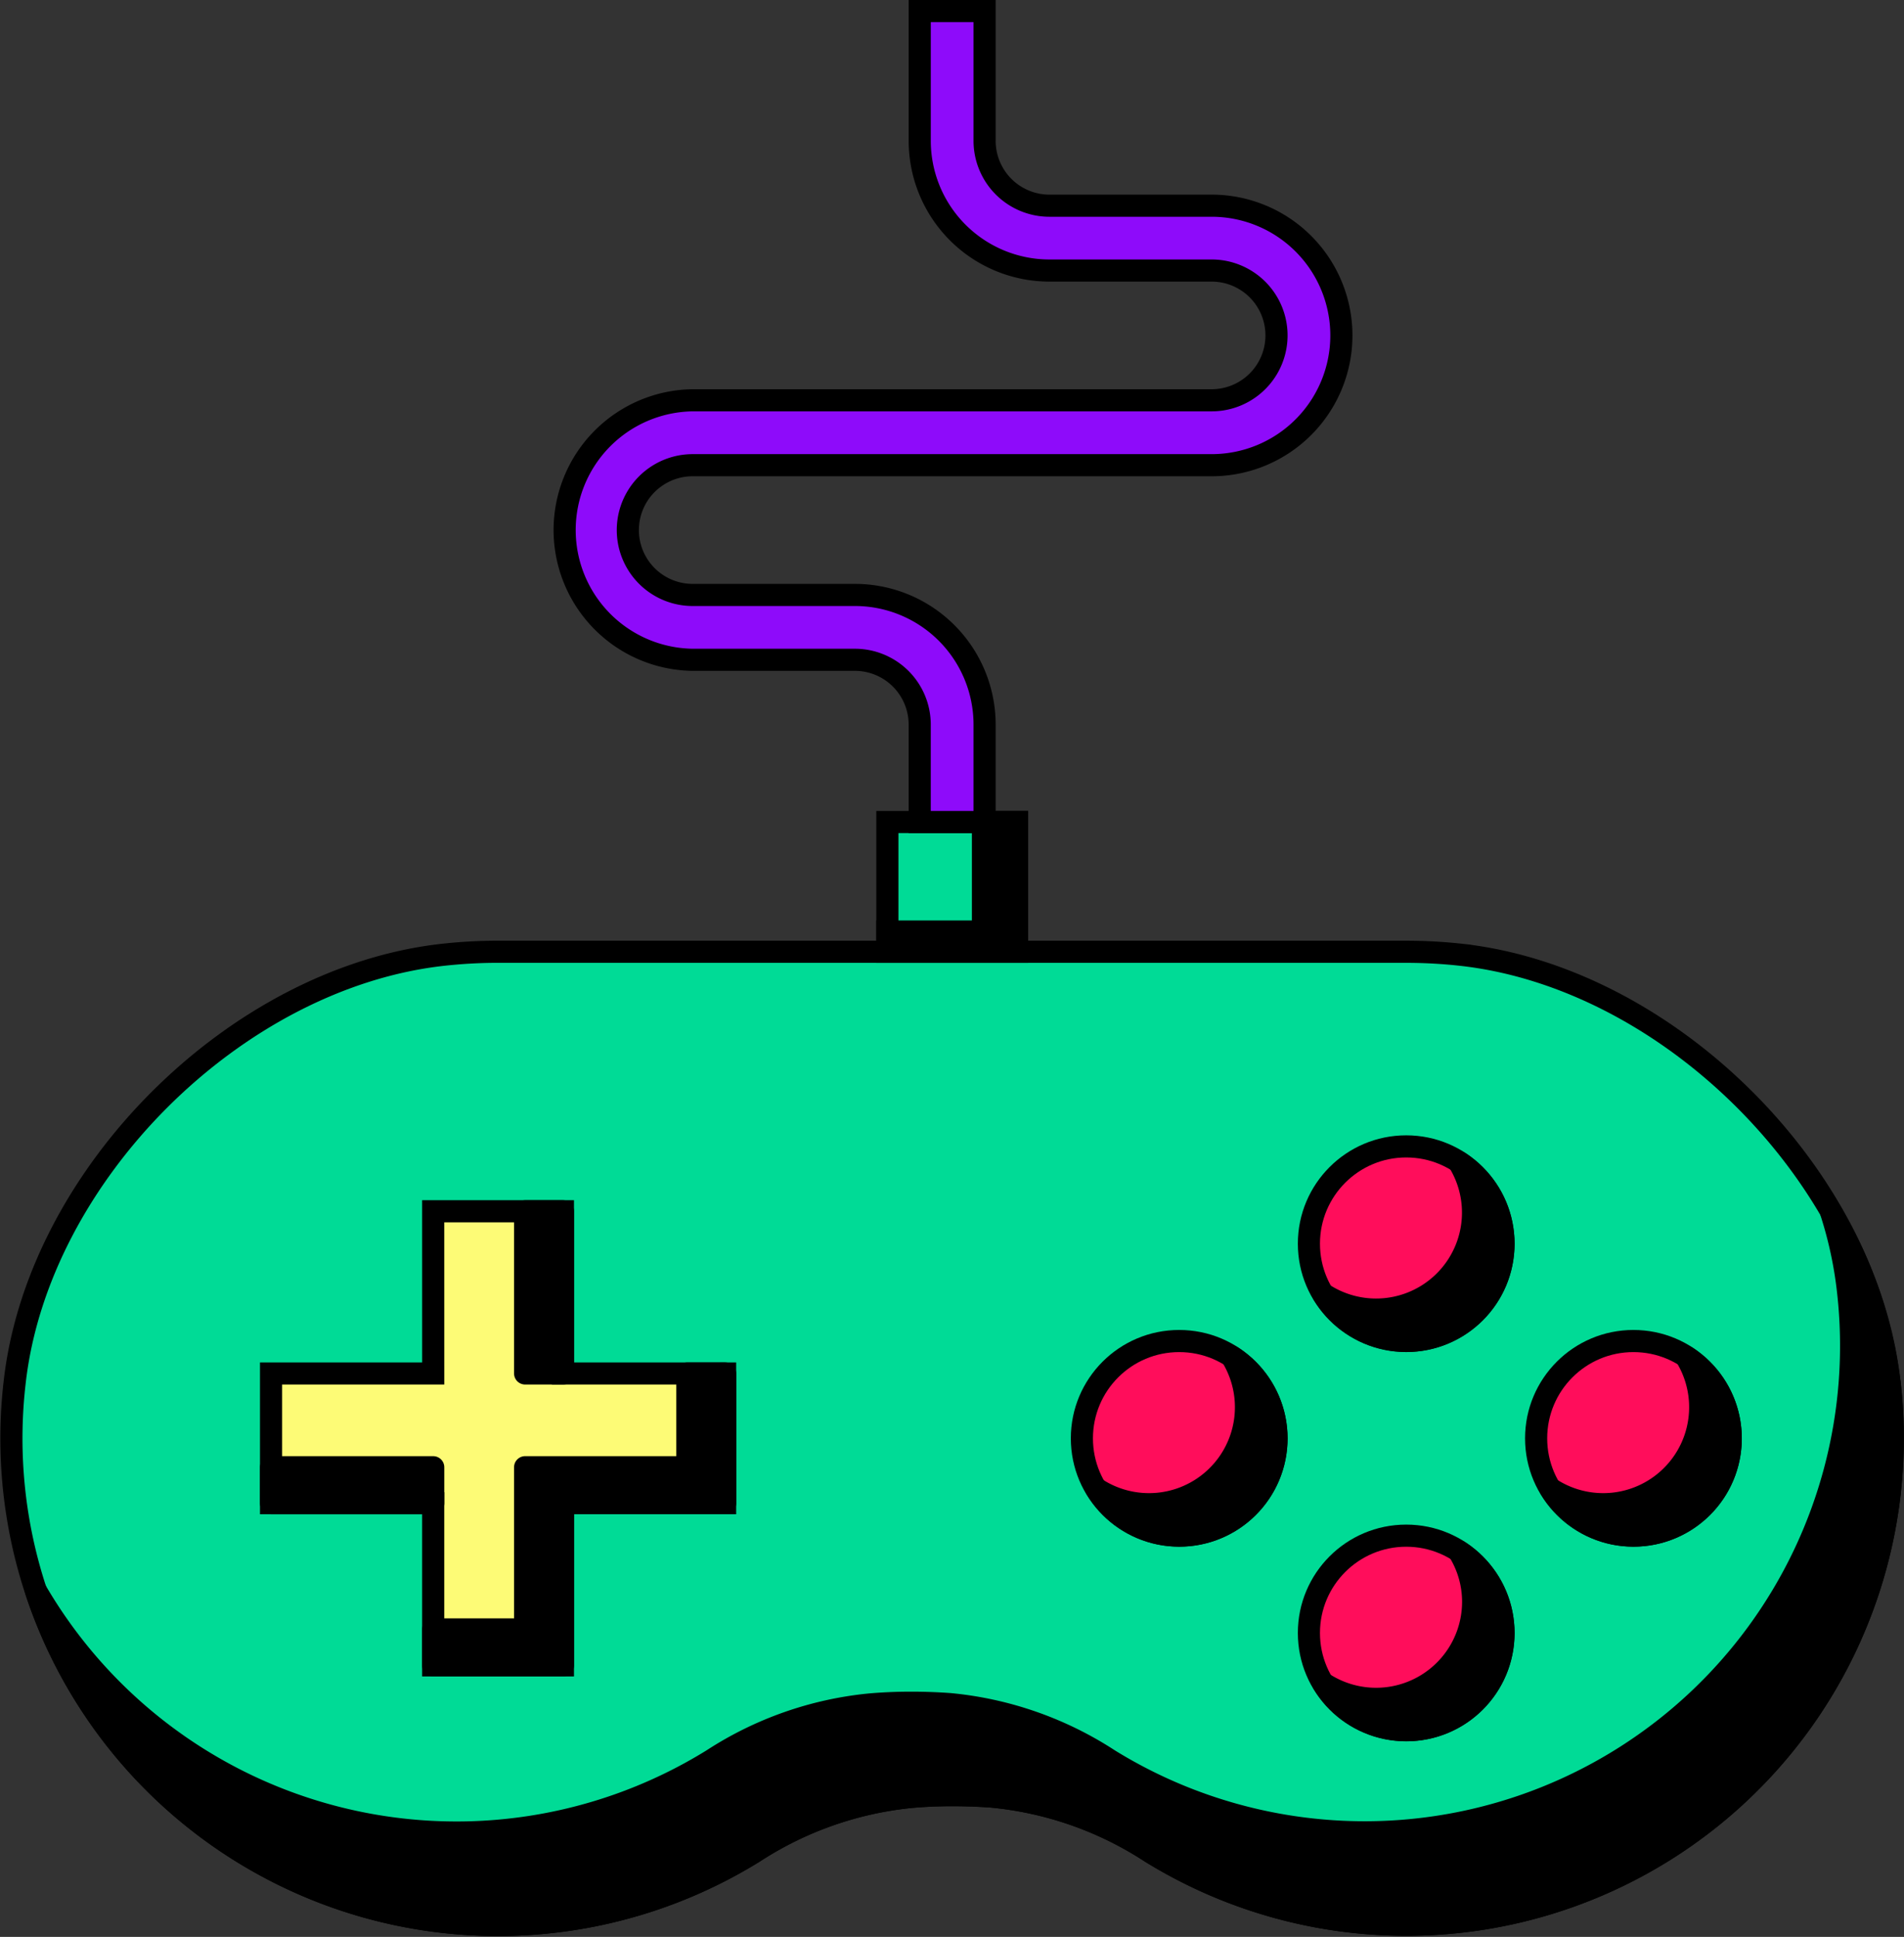 <svg xmlns="http://www.w3.org/2000/svg" width="86.067" height="87.543" viewBox="0 0 86.067 87.543">
  <rect x="0" y="0" width="86.067" height="87.543" fill="#333333" stroke="none"/>
  <g id="Group_13743" data-name="Group 13743" transform="translate(-280.088 -195.07)">
    <path id="Path_71634" data-name="Path 71634" d="M302.6,238.087a22.718,22.718,0,0,0-2.432.131c-9.4,1.01-18.376,9.949-19.42,19.353a21.991,21.991,0,0,0,33.427,21.209,15.883,15.883,0,0,1,7.1-2.493q.915-.081,1.856-.08.893,0,1.771.063a15.9,15.9,0,0,1,7.2,2.516,21.991,21.991,0,0,0,33.4-21.224c-1.042-9.4-10.019-18.334-19.42-19.344a22.615,22.615,0,0,0-2.425-.13H302.6Z" fill="#00db96" stroke="#000" stroke-miterlimit="10" stroke-width="1"/>
    <circle id="Ellipse_638" data-name="Ellipse 638" cx="4.398" cy="4.398" r="4.398" transform="translate(328.993 255.681)" fill="#ff0d5b" stroke="#000" stroke-miterlimit="10" stroke-width="1"/>
    <path id="Path_71635" data-name="Path 71635" d="M299.67,249.816h5.864v7.331h7.331v5.864h-7.331v7.331H299.67v-7.331H292.34v-5.864h7.331Z" fill="#fdfb76" stroke="#000" stroke-miterlimit="10" stroke-width="1"/>
    <g id="Group_13741" data-name="Group 13741">
      <circle id="Ellipse_639" data-name="Ellipse 639" cx="4.398" cy="4.398" r="4.398" transform="translate(339.255 246.884)" fill="#ff0d5b" stroke="#000" stroke-miterlimit="10" stroke-width="1"/>
      <circle id="Ellipse_640" data-name="Ellipse 640" cx="4.398" cy="4.398" r="4.398" transform="translate(339.255 264.478)" fill="#ff0d5b" stroke="#000" stroke-miterlimit="10" stroke-width="1"/>
    </g>
    <circle id="Ellipse_641" data-name="Ellipse 641" cx="4.398" cy="4.398" r="4.398" transform="translate(349.526 255.681)" fill="#ff0d5b" stroke="#000" stroke-miterlimit="10" stroke-width="1"/>
    <path id="Path_71636" data-name="Path 71636" d="M320.2,238.087v-5.864h5.865v5.864" fill="#00db96" stroke="#000" stroke-miterlimit="10" stroke-width="1"/>
    <path id="Path_71637" data-name="Path 71637" d="M365.5,257.562a19.874,19.874,0,0,0-2.635-7.684,18.133,18.133,0,0,1,.755,3.506,21.991,21.991,0,0,1-33.4,21.223,15.912,15.912,0,0,0-7.2-2.516q-.878-.063-1.771-.062-.94,0-1.856.08A15.878,15.878,0,0,0,312.3,274.6a21.993,21.993,0,0,1-30.585-7.628,21.991,21.991,0,0,0,32.464,11.806,15.883,15.883,0,0,1,7.1-2.493q.915-.081,1.856-.08.893,0,1.771.063a15.9,15.9,0,0,1,7.2,2.516,21.991,21.991,0,0,0,33.4-21.224Z" stroke="#000" stroke-linejoin="round" stroke-width="1"/>
    <path id="Path_71638" data-name="Path 71638" d="M335.768,256.387a4.384,4.384,0,0,1-6.127,5.963,4.39,4.39,0,1,0,6.127-5.963Z" stroke="#000" stroke-linejoin="round" stroke-width="1"/>
    <g id="Group_13742" data-name="Group 13742">
      <rect id="Rectangle_133236" data-name="Rectangle 133236" width="1.71" height="7.331" transform="translate(303.825 249.816)" stroke="#000" stroke-linejoin="round" stroke-width="1"/>
      <path id="Path_71639" data-name="Path 71639" d="M311.156,257.147v4.237h-7.331v7.331H299.67v1.627h5.865v-7.331h7.331v-5.864Z" stroke="#000" stroke-linejoin="round" stroke-width="1"/>
      <rect id="Rectangle_133237" data-name="Rectangle 133237" width="7.331" height="1.627" transform="translate(292.34 261.385)" stroke="#000" stroke-linejoin="round" stroke-width="1"/>
    </g>
    <path id="Path_71640" data-name="Path 71640" d="M346.03,247.59a4.383,4.383,0,0,1-6.126,5.963,4.389,4.389,0,1,0,6.126-5.963Z" stroke="#000" stroke-linejoin="round" stroke-width="1"/>
    <path id="Path_71641" data-name="Path 71641" d="M346.03,265.184a4.35,4.35,0,0,1,.649,2.27,4.388,4.388,0,0,1-6.775,3.693,4.389,4.389,0,1,0,6.126-5.963Z" stroke="#000" stroke-linejoin="round" stroke-width="1"/>
    <path id="Path_71642" data-name="Path 71642" d="M356.3,256.387a4.384,4.384,0,0,1-6.127,5.963,4.39,4.39,0,1,0,6.127-5.963Z" stroke="#000" stroke-linejoin="round" stroke-width="1"/>
    <path id="Path_71643" data-name="Path 71643" d="M324.521,232.223v4.95H320.2v.915h5.865v-5.865Z" stroke="#000" stroke-miterlimit="10" stroke-width="1"/>
    <path id="Path_71644" data-name="Path 71644" d="M324.594,232.223h-2.932v-4.4a2.931,2.931,0,0,0-2.932-2.932H311.4a5.865,5.865,0,0,1,0-11.729h23.458a2.932,2.932,0,1,0,0-5.864h-7.331a5.865,5.865,0,0,1-5.864-5.865V195.57h2.932v5.864a2.932,2.932,0,0,0,2.932,2.933h7.331a5.864,5.864,0,1,1,0,11.729H311.4a2.932,2.932,0,0,0,0,5.864h7.331a5.864,5.864,0,0,1,5.864,5.864v4.4Z" fill="#8e0bfa" stroke="#000" stroke-miterlimit="10" stroke-width="1"/>
  </g>
</svg>
